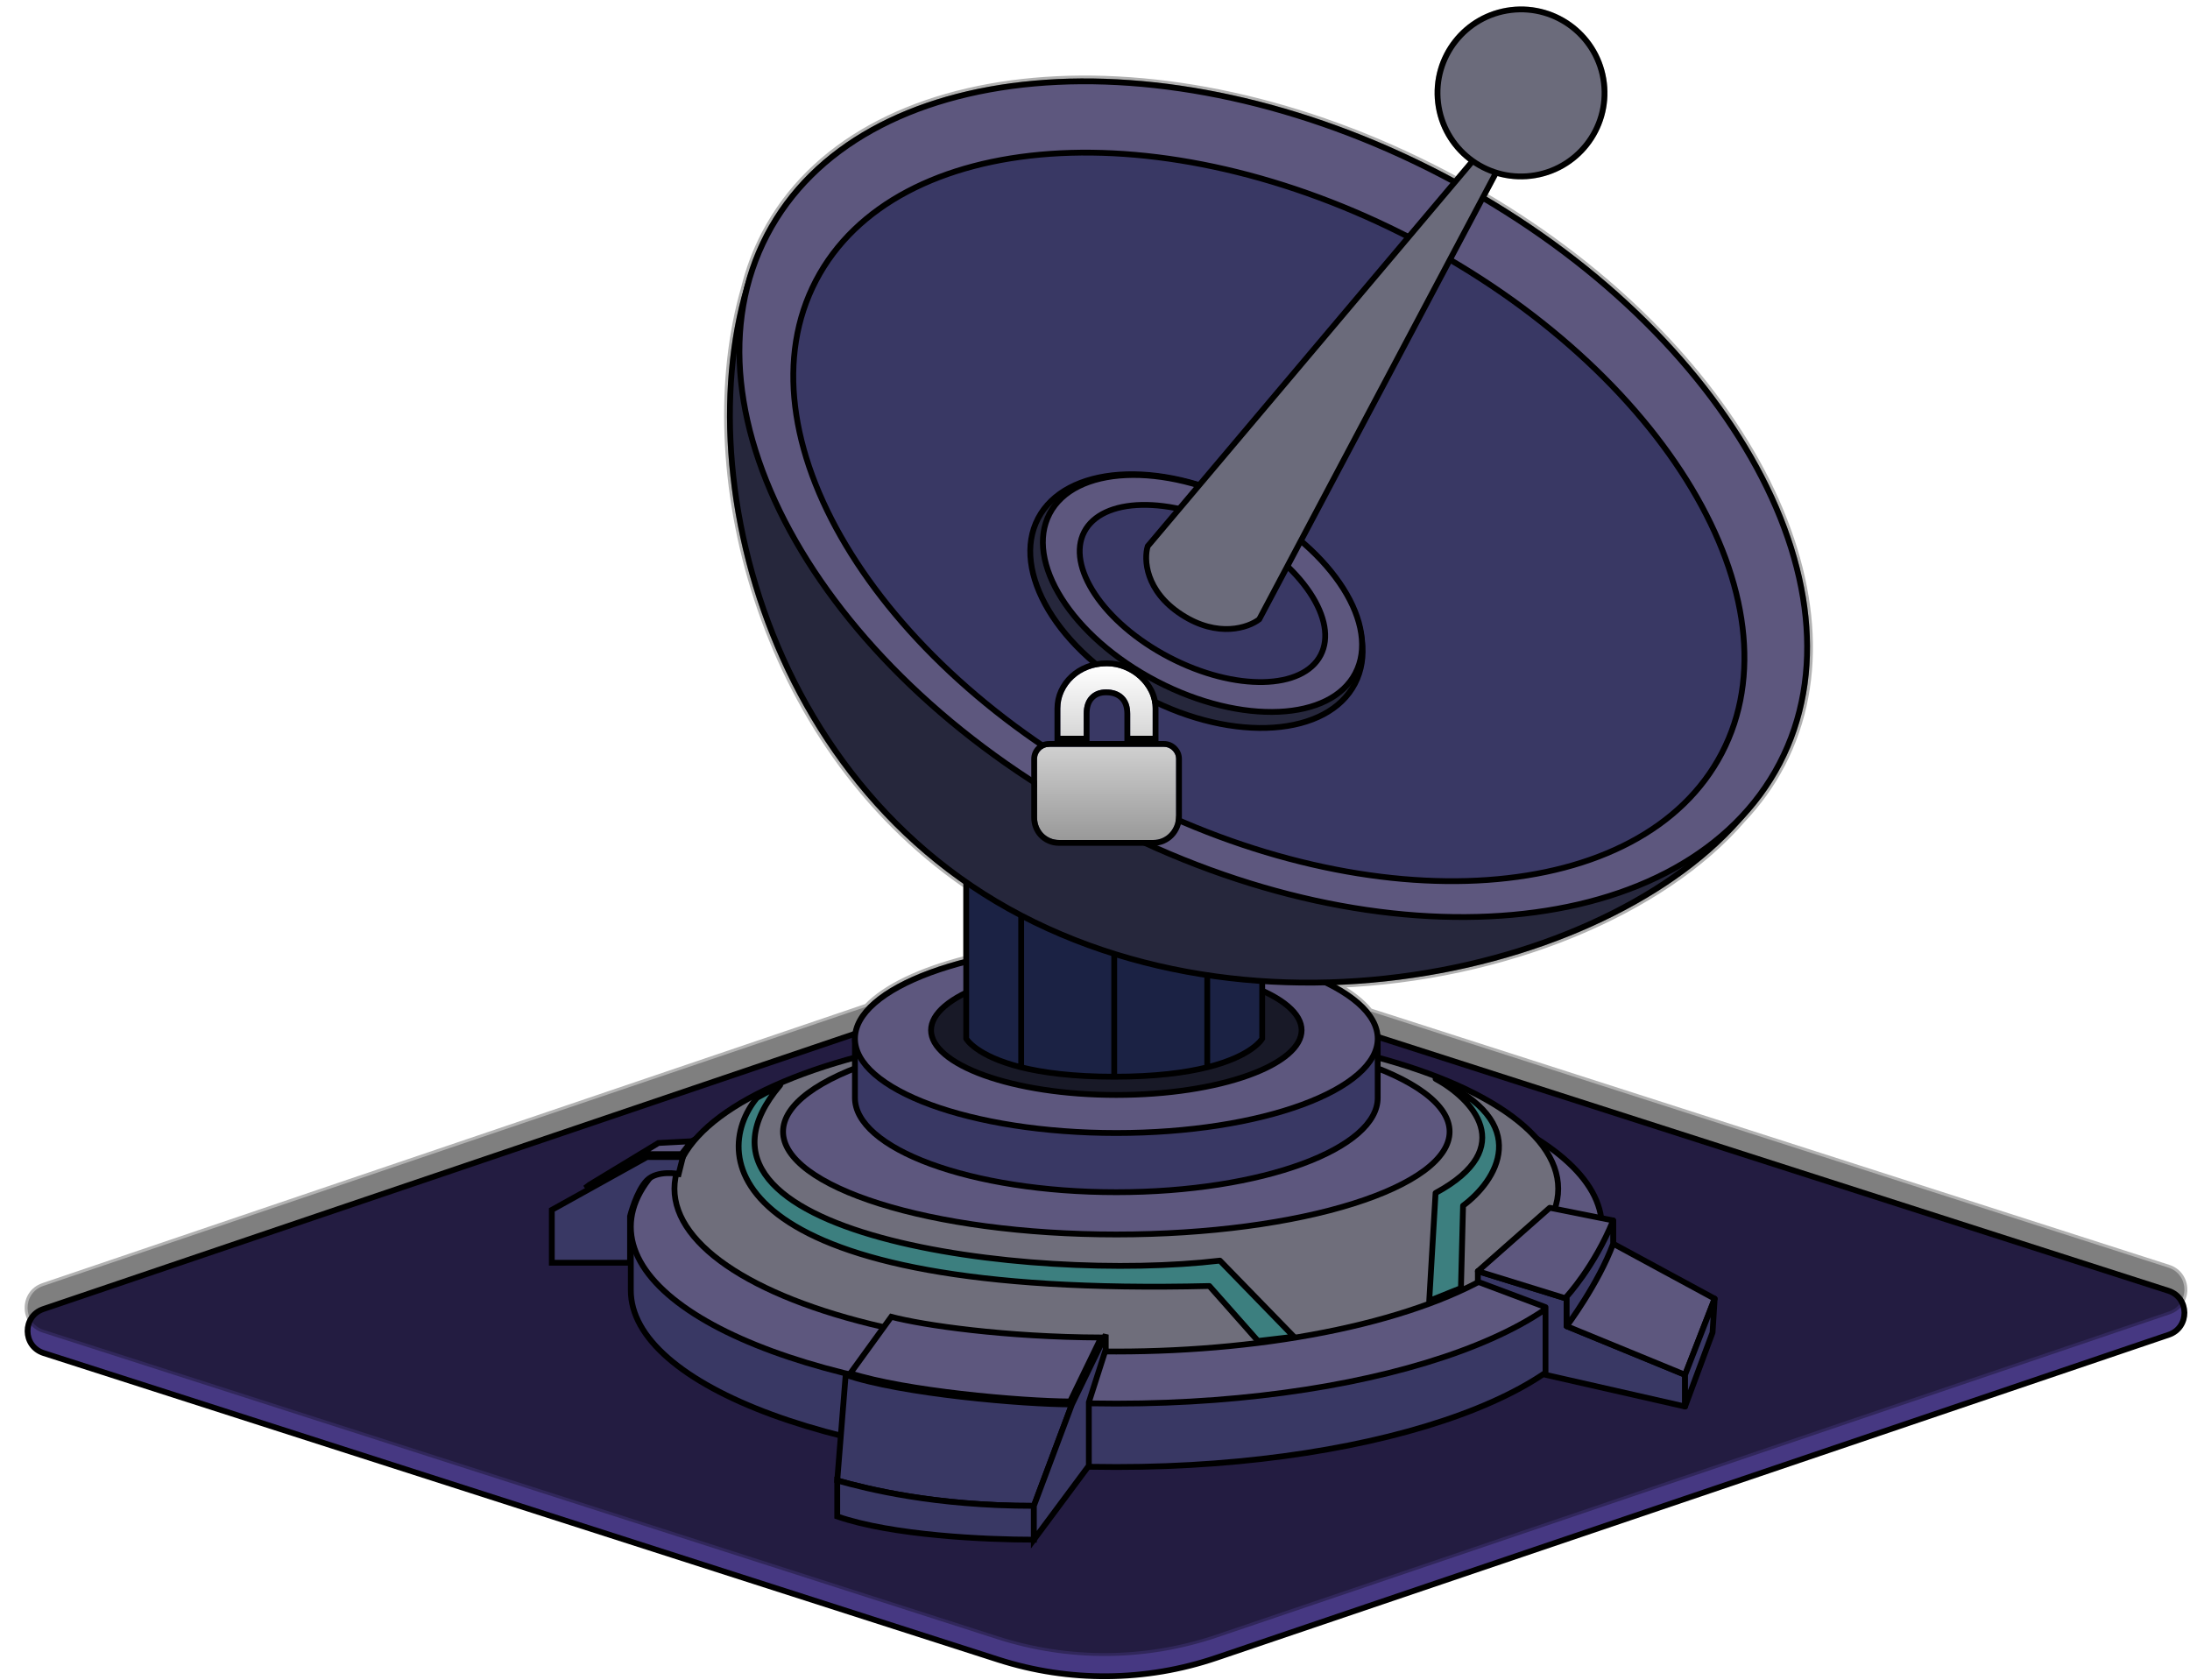 <svg width="378" height="290" viewBox="0 0 378 290" fill="none" xmlns="http://www.w3.org/2000/svg">
<g clip-path="url(#clip0_32029_1463)">
<g filter="url(#filter0_d_32029_1463)">
<path d="M7.535 229.566C3.864 228.387 3.822 223.208 7.473 221.969L171.877 166.201C184.061 162.068 197.25 161.961 209.498 165.894L374.263 218.811C377.934 219.99 377.977 225.169 374.325 226.407L209.921 282.176C197.738 286.309 184.549 286.416 172.3 282.482L7.535 229.566Z" fill="#463882"/>
<path d="M7.535 229.566C3.864 228.387 3.822 223.208 7.473 221.969L171.877 166.201C184.061 162.068 197.25 161.961 209.498 165.894L374.263 218.811C377.934 219.99 377.977 225.169 374.325 226.407L209.921 282.176C197.738 286.309 184.549 286.416 172.3 282.482L7.535 229.566Z" stroke="black"/>
</g>
<path d="M108.882 222.757C108.882 226.836 111.13 230.786 115.335 234.439C119.538 238.092 125.65 241.404 133.245 244.195C148.432 249.776 169.445 253.238 192.681 253.238C215.916 253.238 236.93 249.776 252.116 244.195C259.712 241.404 265.823 238.092 270.027 234.439C274.231 230.786 276.479 226.836 276.479 222.757V211.177H108.882V222.757Z" fill="#7370C8" stroke="black"/>
<path d="M108.882 211.772C108.882 215.856 111.13 219.81 115.335 223.468C119.538 227.125 125.65 230.441 133.245 233.236C148.432 238.824 169.445 242.291 192.681 242.291C215.916 242.291 236.929 238.824 252.116 233.236C259.711 230.441 265.823 227.125 270.026 223.468C274.231 219.81 276.479 215.856 276.479 211.772C276.479 207.687 274.231 203.733 270.026 200.075C265.823 196.418 259.711 193.102 252.116 190.307C236.929 184.719 215.916 181.253 192.681 181.253C169.445 181.253 148.432 184.719 133.245 190.307C125.65 193.102 119.538 196.418 115.335 200.075C111.13 203.733 108.882 207.687 108.882 211.772Z" fill="#BAAFFC" stroke="black"/>
<ellipse cx="76.27" cy="28.099" rx="76.27" ry="28.099" transform="matrix(-1 0 0 1 268.951 177.103)" fill="#DEDDF6" stroke="black"/>
<path d="M210.562 217.61L223.335 230.748L217.131 231.478L208.738 221.99C125.242 224.033 122.249 199.729 130.643 189.511L134.657 187.321C112.761 213.231 177.719 221.496 210.562 217.61Z" fill="#78FEFF" stroke="black" stroke-linejoin="round"/>
<path d="M247.785 205.933C262.382 198.05 253.867 189.511 247.785 186.227C265.01 193.817 258.125 203.987 252.529 208.122L252.164 222.355L246.69 224.544L247.785 205.933Z" fill="#78FEFF" stroke="black" stroke-linejoin="round"/>
<path d="M135.157 195.35C135.157 197.637 136.632 199.907 139.515 202.051C142.389 204.187 146.579 206.133 151.802 207.775C162.241 211.058 176.694 213.096 192.681 213.096C208.667 213.096 223.12 211.058 233.56 207.775C238.782 206.133 242.973 204.187 245.846 202.051C248.729 199.907 250.204 197.637 250.204 195.35C250.204 193.062 248.729 190.792 245.846 188.649C242.973 186.512 238.782 184.567 233.56 182.925C223.12 179.642 208.667 177.603 192.681 177.603C176.694 177.603 162.241 179.642 151.802 182.925C146.579 184.567 142.389 186.512 139.515 188.649C136.632 190.792 135.157 193.062 135.157 195.35Z" fill="#BAAFFC" stroke="black"/>
<path d="M147.565 189.511C147.565 191.631 148.73 193.713 150.978 195.668C153.224 197.622 156.503 199.405 160.598 200.912C168.784 203.925 180.127 205.798 192.681 205.798C205.234 205.798 216.577 203.925 224.763 200.912C228.859 199.405 232.138 197.622 234.384 195.668C236.631 193.713 237.797 191.631 237.797 189.511V179.063H147.565V189.511Z" fill="#7370C8" stroke="black"/>
<path d="M147.565 179.293C147.565 181.413 148.73 183.495 150.978 185.45C153.224 187.404 156.503 189.187 160.598 190.694C168.784 193.706 180.127 195.58 192.681 195.58C205.234 195.58 216.577 193.706 224.763 190.694C228.859 189.187 232.138 187.404 234.384 185.45C236.631 183.495 237.797 181.413 237.797 179.293C237.797 177.173 236.631 175.091 234.384 173.136C232.138 171.182 228.859 169.399 224.763 167.892C216.577 164.88 205.234 163.006 192.681 163.006C180.127 163.006 168.784 164.88 160.598 167.892C156.503 169.399 153.224 171.182 150.978 173.136C148.73 175.091 147.565 177.173 147.565 179.293Z" fill="#BAAFFC" stroke="black"/>
<path d="M160.702 177.833C160.702 179.243 161.495 180.652 163.078 181.998C164.659 183.342 166.977 184.575 169.884 185.62C175.694 187.709 183.754 189.011 192.681 189.011C201.607 189.011 209.667 187.709 215.477 185.62C218.385 184.575 220.702 183.342 222.283 181.998C223.866 180.652 224.659 179.243 224.659 177.833C224.659 176.424 223.866 175.015 222.283 173.669C220.702 172.325 218.385 171.092 215.477 170.046C209.667 167.957 201.607 166.656 192.681 166.656C183.754 166.656 175.694 167.957 169.884 170.046C166.977 171.092 164.659 172.325 163.078 173.669C161.495 175.015 160.702 176.424 160.702 177.833Z" fill="#31324F" stroke="black"/>
<path d="M217.861 128.203H208.373H192.316H176.259H166.771V179.293C166.771 179.293 168.435 182.289 176.259 184.234C180.021 185.169 185.206 185.862 192.316 185.862C199.425 185.862 204.611 185.169 208.373 184.234C216.197 182.289 217.861 179.293 217.861 179.293V128.203Z" fill="#364588"/>
<path d="M192.316 185.862V128.203M192.316 185.862C185.206 185.862 180.021 185.169 176.259 184.234M192.316 185.862C199.425 185.862 204.611 185.169 208.373 184.234M192.316 128.203H176.259M192.316 128.203H208.373M176.259 184.234C168.435 182.289 166.771 179.293 166.771 179.293V128.203H176.259M176.259 184.234V128.203M208.373 184.234C216.197 182.289 217.861 179.293 217.861 179.293V128.203H208.373M208.373 184.234V128.203" stroke="black"/>
<path d="M165.961 240.606C173.291 241.45 180.484 241.903 184.704 241.925L190.059 230.881C173.5 230.817 159.308 228.757 153.836 227.307L146.774 237.058C151.497 238.579 158.771 239.778 165.961 240.606Z" fill="#BAAFFC" stroke="black"/>
<path d="M185.017 242.426L178.448 259.942C161.224 259.942 149.741 257.023 144.51 255.563L145.97 237.317C155.458 240.601 176.624 242.426 185.017 242.426Z" fill="#7370C8" stroke="black" stroke-linecap="round"/>
<path d="M178.448 265.781V259.942C161.224 259.942 149.741 257.023 144.51 255.563V261.767C153.998 265.051 170.055 265.781 178.448 265.781Z" fill="#7370C8" stroke="black" stroke-linecap="round"/>
<path d="M178.448 265.781V259.942L185.017 242.426L190.856 230.383V232.938L187.937 242.061V253.009L178.448 265.781Z" fill="#7370C8" stroke="black" stroke-linecap="round"/>
<path d="M117.14 202.648L117.87 199.729H111.667L95.245 208.852V217.975H108.747V209.947C108.747 209.947 109.842 205.568 111.667 203.743C113.491 201.919 117.14 202.648 117.14 202.648Z" fill="#7370C8" stroke="black" stroke-linecap="round"/>
<path d="M111.424 199.292L111.537 199.229H111.666H117.626L119.358 197.002L113.643 197.302L101.731 204.522L100.989 205.089L111.424 199.292Z" fill="#BAAFFC" stroke="black"/>
<path d="M270.411 224.179L255.084 219.435V221.26L266.761 225.639V237.317L290.847 242.791V237.317L270.411 228.923V224.179Z" fill="#7370C8" stroke="black" stroke-linecap="round" stroke-linejoin="round"/>
<path d="M270.411 224.179L255.084 219.435L267.491 208.487L278.439 210.677V214.691L295.956 224.179L290.847 237.317L270.411 228.923V224.179Z" fill="#BAAFFC" stroke="black" stroke-linejoin="round"/>
<path d="M290.847 237.317L295.956 224.179L295.591 230.018L290.847 242.791V237.317Z" fill="#7370C8" stroke="black" stroke-linecap="round" stroke-linejoin="round"/>
<path d="M270.41 223.814C270.41 223.814 275.155 218.705 278.439 210.677V214.691C275.884 221.625 270.41 228.923 270.41 228.923V223.814Z" fill="#7370C8" stroke="black" stroke-linecap="round" stroke-linejoin="round"/>
<path d="M132.655 40.234C132.655 40.234 132.655 40.234 132.655 40.234C124.804 55.65 123.655 78.695 130.442 101.077C137.287 123.647 152.18 145.47 176.293 158.049C200.421 170.636 228.842 172.102 253.263 166.534C277.498 161.009 297.671 148.59 305.832 133.393C305.804 133.375 305.775 133.355 305.745 133.335C305.441 133.13 304.99 132.827 304.398 132.432C303.214 131.643 301.468 130.486 299.221 129.019C294.728 126.085 288.23 121.909 280.217 116.942C264.191 107.009 242.106 93.914 217.866 81.269C193.621 68.621 172.209 58.315 156.86 51.172C149.185 47.6 143.026 44.819 138.786 42.931C136.666 41.987 135.026 41.267 133.916 40.782C133.361 40.54 132.938 40.356 132.655 40.234Z" fill="#4D4F79" stroke="black"/>
<path d="M132.385 40.584C124.372 55.942 126.79 74.971 137.313 93.371C147.833 111.766 166.423 129.465 190.605 142.081C214.787 154.696 239.94 159.816 261.045 157.92C282.157 156.023 299.146 147.119 307.159 131.76C315.171 116.401 312.754 97.372 302.231 78.972C291.711 60.578 273.12 42.878 248.938 30.263C224.757 17.648 199.604 12.527 178.498 14.423C157.387 16.32 140.397 25.225 132.385 40.584Z" fill="#BAAFFC" stroke="black"/>
<path d="M140.83 48.443C133.98 61.574 136.403 78.052 146.02 94.136C155.631 110.211 172.39 125.813 194.033 137.104C215.675 148.394 238.06 153.212 256.744 151.898C275.436 150.583 290.337 143.143 297.188 130.011C304.038 116.88 301.615 100.402 291.998 84.318C282.387 68.243 265.628 52.641 243.985 41.35C222.343 30.06 199.958 25.241 181.275 26.556C162.582 27.871 147.681 35.311 140.83 48.443Z" fill="#7370C8" stroke="black"/>
<path d="M179.169 89.497C176.819 94.001 177.627 99.7 180.994 105.331C184.356 110.953 190.23 116.429 197.835 120.396C205.44 124.363 213.292 126.049 219.827 125.589C226.371 125.129 231.507 122.531 233.857 118.027C236.206 113.522 235.398 107.823 232.032 102.193C228.67 96.571 222.795 91.095 215.191 87.127C207.586 83.16 199.734 81.475 193.199 81.935C186.655 82.395 181.519 84.993 179.169 89.497Z" fill="#4D4F79" stroke="black"/>
<path d="M181.158 88.679C179.029 92.76 179.909 98.025 183.245 103.305C186.574 108.573 192.3 113.761 199.645 117.594C206.991 121.426 214.523 123.153 220.747 122.869C226.987 122.585 231.808 120.294 233.937 116.213C236.066 112.132 235.187 106.867 231.85 101.587C228.521 96.319 222.795 91.13 215.45 87.298C208.104 83.466 200.573 81.739 194.348 82.023C188.109 82.307 183.287 84.598 181.158 88.679Z" fill="#BAAFFC" stroke="black"/>
<path d="M187.146 91.803C185.619 94.73 186.351 98.604 188.998 102.58C191.634 106.538 196.107 110.486 201.803 113.458C207.499 116.429 213.296 117.839 218.051 117.736C222.826 117.632 226.423 116.016 227.949 113.089C229.476 110.163 228.744 106.288 226.097 102.313C223.461 98.354 218.988 94.406 213.292 91.434C207.596 88.463 201.799 87.054 197.044 87.157C192.269 87.26 188.673 88.876 187.146 91.803Z" fill="#7370C8" stroke="black"/>
<path d="M217.343 106.909L259.789 26.845L256.721 24.792L198.095 94.291C197.421 96.522 197.646 102.005 203.94 106.091C210.234 110.178 215.498 108.339 217.343 106.909Z" fill="#D7D7F6" stroke="black"/>
<circle cx="14.412" cy="14.412" r="14.412" transform="matrix(-0.993 0.119 0.119 0.993 275.13 0.014)" fill="#D7D7F6" stroke="black"/>
<g opacity="0.5">
<path fill-rule="evenodd" clip-rule="evenodd" d="M254.192 27.79C250.989 25.517 248.721 21.951 248.219 17.744C247.274 9.84 252.916 2.668 260.82 1.724C268.723 0.779 275.896 6.421 276.84 14.324C277.784 22.228 272.143 29.401 264.239 30.345C262.15 30.594 260.112 30.384 258.226 29.793L256.157 33.695C300.146 59.586 323.04 102.398 307.602 131.991C305.787 135.47 303.519 138.62 300.854 141.434C287.093 157.429 259.877 168.865 230.72 170.025C233.206 171.404 235.153 172.926 236.451 174.551L374.263 218.811C377.934 219.99 377.977 225.169 374.325 226.407L209.921 282.176C197.738 286.309 184.549 286.416 172.3 282.482L7.535 229.566C3.864 228.387 3.822 223.208 7.473 221.969L149.604 173.756C152.818 170.37 158.896 167.479 166.771 165.475V152.9C130.487 127.909 119.537 80.32 128.404 49.755C129.199 46.505 130.372 43.36 131.941 40.352C148.177 9.23 200.662 4.514 249.17 29.82C249.937 30.22 250.699 30.625 251.455 31.035L254.192 27.79Z" fill="black"/>
<path opacity="0.6" d="M254.192 27.791L254.574 28.113C254.664 28.006 254.706 27.866 254.688 27.727C254.67 27.589 254.595 27.464 254.481 27.383L254.192 27.791ZM258.226 29.793L258.376 29.316C258.146 29.244 257.897 29.346 257.784 29.559L258.226 29.793ZM256.157 33.695L255.716 33.46C255.59 33.697 255.673 33.99 255.904 34.126L256.157 33.695ZM300.854 141.434L300.491 141.09C300.485 141.096 300.48 141.102 300.475 141.108L300.854 141.434ZM230.72 170.025L230.7 169.525C230.476 169.534 230.285 169.691 230.233 169.909C230.182 170.127 230.281 170.353 230.477 170.462L230.72 170.025ZM236.451 174.551L236.06 174.863C236.122 174.94 236.204 174.997 236.298 175.027L236.451 174.551ZM149.604 173.756L149.765 174.23C149.842 174.204 149.911 174.159 149.967 174.1L149.604 173.756ZM166.771 165.475L166.894 165.96C167.116 165.903 167.271 165.704 167.271 165.475H166.771ZM166.771 152.9H167.271C167.271 152.735 167.19 152.582 167.054 152.488L166.771 152.9ZM128.404 49.755L128.884 49.894C128.886 49.887 128.888 49.881 128.889 49.874L128.404 49.755ZM251.455 31.036L251.216 31.475C251.425 31.588 251.684 31.539 251.837 31.358L251.455 31.036ZM247.722 17.803C248.242 22.157 250.589 25.847 253.903 28.198L254.481 27.383C251.389 25.188 249.2 21.746 248.715 17.685L247.722 17.803ZM260.76 1.227C252.583 2.204 246.745 9.626 247.722 17.803L248.715 17.685C247.804 10.055 253.25 3.132 260.879 2.22L260.76 1.227ZM277.336 14.265C276.359 6.087 268.938 0.25 260.76 1.227L260.879 2.22C268.508 1.309 275.432 6.754 276.344 14.384L277.336 14.265ZM264.298 30.841C272.476 29.864 278.313 22.443 277.336 14.265L276.344 14.384C277.255 22.013 271.809 28.937 264.18 29.848L264.298 30.841ZM258.076 30.27C260.028 30.882 262.138 31.099 264.298 30.841L264.18 29.848C262.162 30.09 260.195 29.886 258.376 29.316L258.076 30.27ZM256.599 33.929L258.668 30.027L257.784 29.559L255.716 33.46L256.599 33.929ZM308.045 132.222C315.865 117.234 313.948 98.952 304.607 81.222C295.265 63.488 278.472 46.249 256.411 33.264L255.904 34.126C277.832 47.032 294.48 64.144 303.722 81.688C312.966 99.235 314.778 117.155 307.159 131.76L308.045 132.222ZM301.217 141.778C303.913 138.931 306.208 135.744 308.045 132.222L307.159 131.76C305.366 135.197 303.125 138.309 300.491 141.09L301.217 141.778ZM230.74 170.524C259.989 169.361 287.355 157.891 301.233 141.76L300.475 141.108C286.831 156.967 259.765 168.369 230.7 169.525L230.74 170.524ZM236.842 174.239C235.49 172.546 233.483 170.986 230.962 169.588L230.477 170.462C232.929 171.822 234.817 173.306 236.06 174.863L236.842 174.239ZM374.416 218.335L236.604 174.075L236.298 175.027L374.111 219.287L374.416 218.335ZM374.486 226.881C378.594 225.487 378.546 219.661 374.416 218.335L374.111 219.287C377.323 220.318 377.36 224.85 374.165 225.934L374.486 226.881ZM210.082 282.649L374.486 226.881L374.165 225.934L209.76 281.702L210.082 282.649ZM172.147 282.958C184.498 286.925 197.797 286.817 210.082 282.649L209.76 281.702C197.679 285.801 184.6 285.907 172.453 282.006L172.147 282.958ZM7.382 230.042L172.147 282.958L172.453 282.006L7.688 229.09L7.382 230.042ZM7.312 221.496C3.205 222.889 3.252 228.716 7.382 230.042L7.688 229.09C4.476 228.058 4.439 223.527 7.634 222.443L7.312 221.496ZM149.444 173.283L7.312 221.496L7.634 222.443L149.765 174.23L149.444 173.283ZM166.647 164.991C158.745 167.001 152.554 169.922 149.242 173.412L149.967 174.1C153.082 170.818 159.048 167.956 166.894 165.96L166.647 164.991ZM166.271 152.9V165.475H167.271V152.9H166.271ZM127.923 49.616C119.003 80.366 130.009 128.186 166.487 153.312L167.054 152.488C130.966 127.631 120.071 80.274 128.884 49.894L127.923 49.616ZM131.498 40.121C129.91 43.166 128.722 46.348 127.918 49.636L128.889 49.874C129.675 46.662 130.834 43.555 132.385 40.584L131.498 40.121ZM249.401 29.376C225.075 16.686 199.732 11.512 178.409 13.428C157.092 15.343 139.721 24.357 131.498 40.121L132.385 40.584C140.397 25.225 157.387 16.32 178.498 14.424C199.604 12.527 224.757 17.648 248.938 30.263L249.401 29.376ZM251.693 30.596C250.935 30.184 250.171 29.778 249.401 29.376L248.938 30.263C249.703 30.662 250.462 31.066 251.216 31.475L251.693 30.596ZM253.81 27.468L251.072 30.713L251.837 31.358L254.574 28.113L253.81 27.468Z" fill="black"/>
</g>
<g filter="url(#filter1_d_32029_1463)">
<path d="M187.053 127.006H183.011V122.325C183.011 121.306 183.214 120.356 183.62 119.475C184.027 118.593 184.588 117.818 185.305 117.15C186.021 116.481 186.866 115.955 187.84 115.573C188.813 115.191 189.877 115 191.032 115C192.059 115 193.048 115.191 194 115.573C194.952 115.955 195.797 116.481 196.535 117.15C197.273 117.818 197.861 118.593 198.299 119.475C198.738 120.356 198.957 121.306 198.957 122.325V127.006H195.075V123.217C195.075 121.879 194.701 120.844 193.952 120.111C193.203 119.379 192.187 119.013 190.904 119.013C189.749 119.013 188.818 119.379 188.112 120.111C187.406 120.844 187.053 121.879 187.053 123.217V127.006ZM200.882 128.917C201.46 128.917 201.957 129.124 202.374 129.538C202.791 129.952 203 130.446 203 131.019V140.892C203 141.465 202.898 142.001 202.695 142.5C202.492 142.999 202.214 143.434 201.861 143.806C201.508 144.177 201.091 144.469 200.61 144.682C200.128 144.894 199.599 145 199.021 145H182.818C182.241 145 181.717 144.894 181.246 144.682C180.775 144.469 180.374 144.188 180.043 143.838C179.711 143.487 179.455 143.079 179.273 142.611C179.091 142.144 179 141.645 179 141.115V131.019C179 130.446 179.203 129.952 179.61 129.538C180.016 129.124 180.508 128.917 181.086 128.917H183.011H187.053H195.075H198.957H200.882Z" fill="url(#paint0_linear_32029_1463)"/>
<path d="M187.053 127.506H187.553V127.006V123.217C187.553 121.966 187.882 121.071 188.472 120.458C189.071 119.837 189.864 119.513 190.904 119.513C192.088 119.513 192.967 119.848 193.602 120.469C194.23 121.083 194.575 121.974 194.575 123.217V127.006V127.506H195.075H198.957H199.457V127.006V122.325C199.457 121.231 199.221 120.205 198.747 119.252C198.28 118.314 197.654 117.489 196.871 116.779C196.087 116.069 195.191 115.513 194.186 115.109C193.175 114.703 192.123 114.5 191.032 114.5C189.821 114.5 188.694 114.701 187.657 115.108C186.629 115.511 185.729 116.07 184.964 116.784C184.2 117.497 183.6 118.325 183.166 119.265C182.728 120.215 182.511 121.237 182.511 122.325V127.006V127.506H183.011H187.053ZM202.727 129.183C202.218 128.678 201.594 128.417 200.882 128.417H198.957H195.075H187.053H183.011H181.086C180.373 128.417 179.753 128.679 179.253 129.188C178.756 129.694 178.5 130.313 178.5 131.019V141.115C178.5 141.704 178.601 142.265 178.807 142.793C179.011 143.318 179.302 143.782 179.68 144.181C180.059 144.582 180.515 144.9 181.04 145.137C181.583 145.382 182.178 145.5 182.818 145.5H199.021C199.662 145.5 200.261 145.382 200.811 145.139C201.352 144.901 201.824 144.571 202.223 144.15C202.622 143.731 202.933 143.242 203.158 142.689C203.387 142.126 203.5 141.525 203.5 140.892V131.019C203.5 130.309 203.236 129.689 202.727 129.183Z" stroke="black"/>
</g>
</g>
<defs>
<filter id="filter0_d_32029_1463" x="4.258" y="162.521" width="373.282" height="127.335" filterUnits="userSpaceOnUse" color-interpolation-filters="sRGB">
<feFlood flood-opacity="0" result="BackgroundImageFix"/>
<feColorMatrix in="SourceAlpha" type="matrix" values="0 0 0 0 0 0 0 0 0 0 0 0 0 0 0 0 0 0 127 0" result="hardAlpha"/>
<feOffset dy="4"/>
<feComposite in2="hardAlpha" operator="out"/>
<feColorMatrix type="matrix" values="0 0 0 0 0.116 0 0 0 0 0.126 0 0 0 0 0.365 0 0 0 1 0"/>
<feBlend mode="normal" in2="BackgroundImageFix" result="effect1_dropShadow_32029_1463"/>
<feBlend mode="normal" in="SourceGraphic" in2="effect1_dropShadow_32029_1463" result="shape"/>
</filter>
<filter id="filter1_d_32029_1463" x="168" y="104" width="46" height="52" filterUnits="userSpaceOnUse" color-interpolation-filters="sRGB">
<feFlood flood-opacity="0" result="BackgroundImageFix"/>
<feColorMatrix in="SourceAlpha" type="matrix" values="0 0 0 0 0 0 0 0 0 0 0 0 0 0 0 0 0 0 127 0" result="hardAlpha"/>
<feOffset/>
<feGaussianBlur stdDeviation="5"/>
<feComposite in2="hardAlpha" operator="out"/>
<feColorMatrix type="matrix" values="0 0 0 0 0 0 0 0 0 0 0 0 0 0 0 0 0 0 0.25 0"/>
<feBlend mode="normal" in2="BackgroundImageFix" result="effect1_dropShadow_32029_1463"/>
<feBlend mode="normal" in="SourceGraphic" in2="effect1_dropShadow_32029_1463" result="shape"/>
</filter>
<linearGradient id="paint0_linear_32029_1463" x1="191" y1="115" x2="191" y2="145" gradientUnits="userSpaceOnUse">
<stop stop-color="white"/>
<stop offset="1" stop-color="#999999"/>
</linearGradient>
<clipPath id="clip0_32029_1463">
<rect width="378" height="290" fill="white"/>
</clipPath>
</defs>
</svg>
